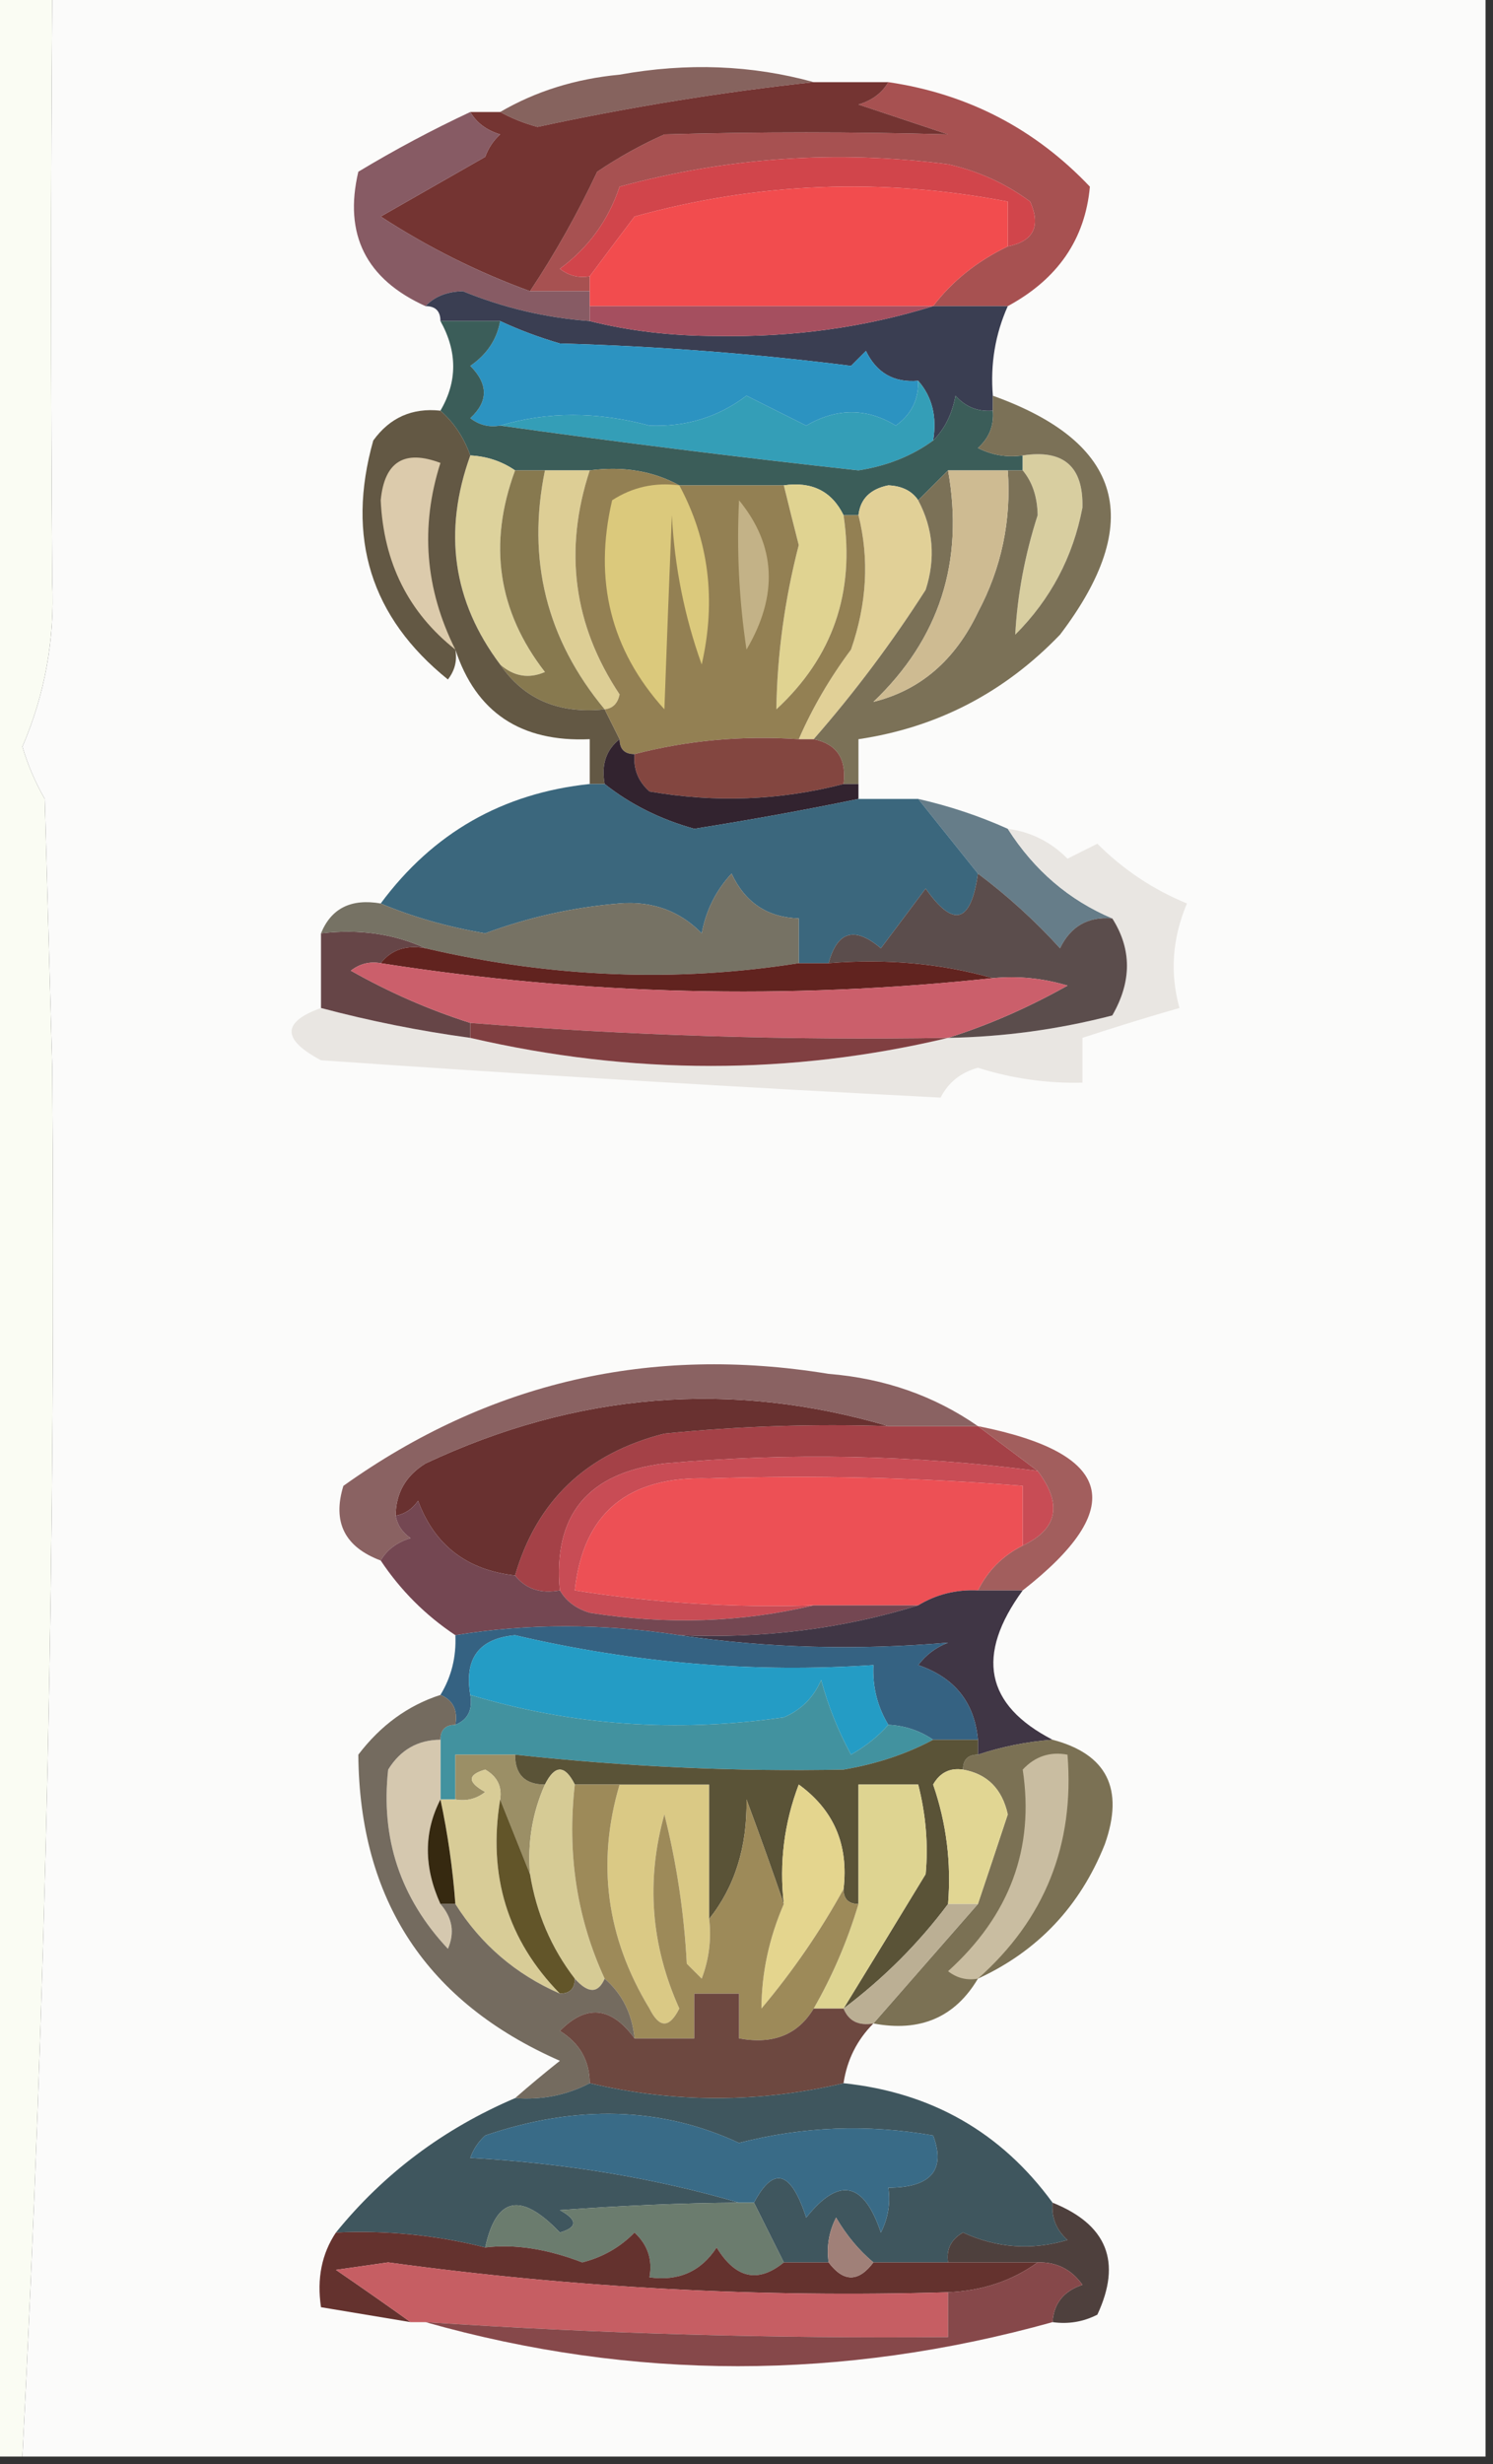 <?xml version="1.0" encoding="UTF-8"?>
<!DOCTYPE svg PUBLIC "-//W3C//DTD SVG 1.1//EN" "http://www.w3.org/Graphics/SVG/1.1/DTD/svg11.dtd">
<svg xmlns="http://www.w3.org/2000/svg" version="1.1" width="100px" height="165px" style="shape-rendering:geometricPrecision; text-rendering:geometricPrecision; image-rendering:optimizeQuality; fill-rule:evenodd; clip-rule:evenodd" xmlns:xlink="http://www.w3.org/1999/xlink">
<rect width="100%" height="100%" fill="#333333" stroke="none"/>
<g><path style="opacity:1" fill="#fafcf3" d="M -0.5,-0.5 C 0.833,-0.5 2.167,-0.5 3.5,-0.5C 3.403,12.669 3.403,25.835 3.5,39C 3.669,42.846 3.002,46.513 1.5,50C 1.862,51.225 2.362,52.391 3,53.5C 3.167,59.5 3.333,65.5 3.5,71.5C 3.758,102.587 3.091,133.587 1.5,164.5C 0.833,164.5 0.167,164.5 -0.5,164.5C -0.5,109.5 -0.5,54.5 -0.5,-0.5 Z"/></g>
<g><path style="opacity:1" fill="#fbfbfa" d="M 3.5,-0.5 C 35.5,-0.5 67.5,-0.5 99.5,-0.5C 99.5,54.5 99.5,109.5 99.5,164.5C 66.833,164.5 34.167,164.5 1.5,164.5C 3.091,133.587 3.758,102.587 3.5,71.5C 3.333,65.5 3.167,59.5 3,53.5C 2.362,52.391 1.862,51.225 1.5,50C 3.002,46.513 3.669,42.846 3.5,39C 3.403,25.835 3.403,12.669 3.5,-0.5 Z"/></g>
<g><path style="opacity:1" fill="#86635e" d="M 54.5,5.5 C 48.324,6.171 42.157,7.171 36,8.5C 35.098,8.257 34.265,7.923 33.5,7.5C 35.877,6.113 38.543,5.279 41.5,5C 46.02,4.186 50.354,4.353 54.5,5.5 Z"/></g>
<g><path style="opacity:1" fill="#a75151" d="M 59.5,5.5 C 64.814,6.285 69.314,8.618 73,12.5C 72.68,16.022 70.847,18.689 67.5,20.5C 65.833,20.5 64.167,20.5 62.5,20.5C 63.782,18.82 65.449,17.487 67.5,16.5C 69.225,16.157 69.725,15.158 69,13.5C 67.352,12.283 65.519,11.45 63.5,11C 56.039,10.037 48.705,10.537 41.5,12.5C 40.747,14.753 39.414,16.587 37.5,18C 38.094,18.464 38.761,18.631 39.5,18.5C 39.5,18.833 39.5,19.167 39.5,19.5C 38.167,19.5 36.833,19.5 35.5,19.5C 37.177,16.976 38.677,14.309 40,11.5C 41.419,10.54 42.919,9.707 44.5,9C 50.843,8.82 57.176,8.82 63.5,9C 61.5,8.333 59.5,7.667 57.5,7C 58.416,6.722 59.083,6.222 59.5,5.5 Z"/></g>
<g><path style="opacity:1" fill="#d1454b" d="M 67.5,16.5 C 67.5,15.5 67.5,14.5 67.5,13.5C 59.07,11.879 50.737,12.212 42.5,14.5C 41.476,15.852 40.476,17.185 39.5,18.5C 38.761,18.631 38.094,18.464 37.5,18C 39.414,16.587 40.747,14.753 41.5,12.5C 48.705,10.537 56.039,10.037 63.5,11C 65.519,11.45 67.352,12.283 69,13.5C 69.725,15.158 69.225,16.157 67.5,16.5 Z"/></g>
<g><path style="opacity:1" fill="#743432" d="M 54.5,5.5 C 56.167,5.5 57.833,5.5 59.5,5.5C 59.083,6.222 58.416,6.722 57.5,7C 59.5,7.667 61.5,8.333 63.5,9C 57.176,8.82 50.843,8.82 44.5,9C 42.919,9.707 41.419,10.54 40,11.5C 38.677,14.309 37.177,16.976 35.5,19.5C 31.976,18.214 28.643,16.548 25.5,14.5C 27.833,13.167 30.167,11.833 32.5,10.5C 32.709,9.914 33.043,9.414 33.5,9C 32.584,8.722 31.918,8.222 31.5,7.5C 32.167,7.5 32.833,7.5 33.5,7.5C 34.265,7.923 35.098,8.257 36,8.5C 42.157,7.171 48.324,6.171 54.5,5.5 Z"/></g>
<g><path style="opacity:1" fill="#875b64" d="M 31.5,7.5 C 31.918,8.222 32.584,8.722 33.5,9C 33.043,9.414 32.709,9.914 32.5,10.5C 30.167,11.833 27.833,13.167 25.5,14.5C 28.643,16.548 31.976,18.214 35.5,19.5C 36.833,19.5 38.167,19.5 39.5,19.5C 39.5,19.833 39.5,20.167 39.5,20.5C 39.5,20.833 39.5,21.167 39.5,21.5C 36.565,21.283 33.731,20.617 31,19.5C 29.93,19.528 29.097,19.861 28.5,20.5C 24.513,18.695 23.013,15.695 24,11.5C 26.448,10.027 28.948,8.693 31.5,7.5 Z"/></g>
<g><path style="opacity:1" fill="#f24c4e" d="M 67.5,16.5 C 65.449,17.487 63.782,18.82 62.5,20.5C 54.833,20.5 47.167,20.5 39.5,20.5C 39.5,20.167 39.5,19.833 39.5,19.5C 39.5,19.167 39.5,18.833 39.5,18.5C 40.476,17.185 41.476,15.852 42.5,14.5C 50.737,12.212 59.07,11.879 67.5,13.5C 67.5,14.5 67.5,15.5 67.5,16.5 Z"/></g>
<g><path style="opacity:1" fill="#3a3e52" d="M 28.5,20.5 C 29.097,19.861 29.93,19.528 31,19.5C 33.731,20.617 36.565,21.283 39.5,21.5C 42.146,22.164 44.979,22.498 48,22.5C 53.078,22.595 57.912,21.928 62.5,20.5C 64.167,20.5 65.833,20.5 67.5,20.5C 66.659,22.379 66.325,24.379 66.5,26.5C 66.5,26.833 66.5,27.167 66.5,27.5C 65.504,27.586 64.671,27.252 64,26.5C 63.768,27.738 63.268,28.738 62.5,29.5C 62.768,27.901 62.434,26.568 61.5,25.5C 59.876,25.64 58.71,24.973 58,23.5C 57.667,23.833 57.333,24.167 57,24.5C 50.581,23.687 44.081,23.187 37.5,23C 36.099,22.59 34.766,22.09 33.5,21.5C 32.167,21.5 30.833,21.5 29.5,21.5C 29.5,20.833 29.167,20.5 28.5,20.5 Z"/></g>
<g><path style="opacity:1" fill="#a54f5f" d="M 39.5,20.5 C 47.167,20.5 54.833,20.5 62.5,20.5C 57.912,21.928 53.078,22.595 48,22.5C 44.979,22.498 42.146,22.164 39.5,21.5C 39.5,21.167 39.5,20.833 39.5,20.5 Z"/></g>
<g><path style="opacity:1" fill="#2c93c1" d="M 33.5,21.5 C 34.766,22.09 36.099,22.59 37.5,23C 44.081,23.187 50.581,23.687 57,24.5C 57.333,24.167 57.667,23.833 58,23.5C 58.71,24.973 59.876,25.64 61.5,25.5C 61.539,26.756 61.039,27.756 60,28.5C 58.055,27.308 56.055,27.308 54,28.5C 52.667,27.833 51.333,27.167 50,26.5C 48.111,27.93 45.945,28.597 43.5,28.5C 39.991,27.553 36.658,27.553 33.5,28.5C 32.761,28.631 32.094,28.464 31.5,28C 32.711,26.887 32.711,25.72 31.5,24.5C 32.612,23.735 33.279,22.735 33.5,21.5 Z"/></g>
<g><path style="opacity:1" fill="#349eb7" d="M 61.5,25.5 C 62.434,26.568 62.768,27.901 62.5,29.5C 61.088,30.532 59.422,31.199 57.5,31.5C 49.44,30.617 41.44,29.617 33.5,28.5C 36.658,27.553 39.991,27.553 43.5,28.5C 45.945,28.597 48.111,27.93 50,26.5C 51.333,27.167 52.667,27.833 54,28.5C 56.055,27.308 58.055,27.308 60,28.5C 61.039,27.756 61.539,26.756 61.5,25.5 Z"/></g>
<g><path style="opacity:1" fill="#3b5d59" d="M 29.5,21.5 C 30.833,21.5 32.167,21.5 33.5,21.5C 33.279,22.735 32.612,23.735 31.5,24.5C 32.711,25.72 32.711,26.887 31.5,28C 32.094,28.464 32.761,28.631 33.5,28.5C 41.44,29.617 49.44,30.617 57.5,31.5C 59.422,31.199 61.088,30.532 62.5,29.5C 63.268,28.738 63.768,27.738 64,26.5C 64.671,27.252 65.504,27.586 66.5,27.5C 66.586,28.496 66.252,29.329 65.5,30C 66.448,30.483 67.448,30.649 68.5,30.5C 68.5,30.833 68.5,31.167 68.5,31.5C 68.167,31.5 67.833,31.5 67.5,31.5C 66.167,31.5 64.833,31.5 63.5,31.5C 62.833,32.167 62.167,32.833 61.5,33.5C 61.083,32.876 60.416,32.543 59.5,32.5C 58.287,32.747 57.62,33.414 57.5,34.5C 57.167,34.5 56.833,34.5 56.5,34.5C 55.713,32.896 54.38,32.229 52.5,32.5C 50.167,32.5 47.833,32.5 45.5,32.5C 43.735,31.539 41.735,31.205 39.5,31.5C 38.5,31.5 37.5,31.5 36.5,31.5C 35.833,31.5 35.167,31.5 34.5,31.5C 33.609,30.89 32.609,30.557 31.5,30.5C 31.068,29.291 30.401,28.291 29.5,27.5C 30.641,25.549 30.641,23.549 29.5,21.5 Z"/></g>
<g><path style="opacity:1" fill="#e1d097" d="M 61.5,33.5 C 62.511,35.402 62.678,37.402 62,39.5C 59.734,43.042 57.234,46.375 54.5,49.5C 54.167,49.5 53.833,49.5 53.5,49.5C 54.412,47.405 55.579,45.405 57,43.5C 58.065,40.427 58.232,37.427 57.5,34.5C 57.62,33.414 58.287,32.747 59.5,32.5C 60.416,32.543 61.083,32.876 61.5,33.5 Z"/></g>
<g><path style="opacity:1" fill="#d8cea0" d="M 68.5,31.5 C 68.5,31.167 68.5,30.833 68.5,30.5C 71.243,30.077 72.576,31.244 72.5,34C 71.87,37.296 70.37,40.13 68,42.5C 68.143,39.837 68.643,37.171 69.5,34.5C 69.481,33.274 69.147,32.274 68.5,31.5 Z"/></g>
<g><path style="opacity:1" fill="#ddce95" d="M 36.5,31.5 C 37.5,31.5 38.5,31.5 39.5,31.5C 37.742,36.859 38.409,41.859 41.5,46.5C 41.376,47.107 41.043,47.44 40.5,47.5C 36.607,42.813 35.274,37.48 36.5,31.5 Z"/></g>
<g><path style="opacity:1" fill="#ddd29c" d="M 31.5,30.5 C 32.609,30.557 33.609,30.89 34.5,31.5C 32.677,36.43 33.344,40.93 36.5,45C 35.423,45.47 34.423,45.303 33.5,44.5C 30.324,40.271 29.658,35.604 31.5,30.5 Z"/></g>
<g><path style="opacity:1" fill="#7b7157" d="M 66.5,26.5 C 75.227,29.626 76.727,34.959 71,42.5C 67.267,46.384 62.767,48.718 57.5,49.5C 57.5,50.5 57.5,51.5 57.5,52.5C 57.167,52.5 56.833,52.5 56.5,52.5C 56.715,50.821 56.048,49.821 54.5,49.5C 57.234,46.375 59.734,43.042 62,39.5C 62.678,37.402 62.511,35.402 61.5,33.5C 62.167,32.833 62.833,32.167 63.5,31.5C 64.59,37.613 62.923,42.779 58.5,47C 61.626,46.229 63.959,44.229 65.5,41C 67.078,38.032 67.745,34.865 67.5,31.5C 67.833,31.5 68.167,31.5 68.5,31.5C 69.147,32.274 69.481,33.274 69.5,34.5C 68.643,37.171 68.143,39.837 68,42.5C 70.37,40.13 71.87,37.296 72.5,34C 72.576,31.244 71.243,30.077 68.5,30.5C 67.448,30.649 66.448,30.483 65.5,30C 66.252,29.329 66.586,28.496 66.5,27.5C 66.5,27.167 66.5,26.833 66.5,26.5 Z"/></g>
<g><path style="opacity:1" fill="#87794f" d="M 34.5,31.5 C 35.167,31.5 35.833,31.5 36.5,31.5C 35.274,37.48 36.607,42.813 40.5,47.5C 37.423,47.821 35.09,46.821 33.5,44.5C 34.423,45.303 35.423,45.47 36.5,45C 33.344,40.93 32.677,36.43 34.5,31.5 Z"/></g>
<g><path style="opacity:1" fill="#e0d391" d="M 52.5,32.5 C 54.38,32.229 55.713,32.896 56.5,34.5C 57.273,39.684 55.773,44.017 52,47.5C 52.054,43.832 52.554,40.166 53.5,36.5C 53.154,35.151 52.821,33.818 52.5,32.5 Z"/></g>
<g><path style="opacity:1" fill="#635844" d="M 29.5,27.5 C 30.401,28.291 31.068,29.291 31.5,30.5C 29.658,35.604 30.324,40.271 33.5,44.5C 35.09,46.821 37.423,47.821 40.5,47.5C 40.833,48.167 41.167,48.833 41.5,49.5C 40.596,50.209 40.263,51.209 40.5,52.5C 40.167,52.5 39.833,52.5 39.5,52.5C 39.5,51.5 39.5,50.5 39.5,49.5C 34.884,49.706 31.884,47.706 30.5,43.5C 30.631,44.239 30.464,44.906 30,45.5C 24.838,41.341 23.171,36.008 25,29.5C 26.11,27.963 27.61,27.297 29.5,27.5 Z"/></g>
<g><path style="opacity:1" fill="#dccbac" d="M 30.5,43.5 C 27.358,41.017 25.692,37.684 25.5,33.5C 25.747,30.919 27.08,30.085 29.5,31C 28.137,35.273 28.47,39.44 30.5,43.5 Z"/></g>
<g><path style="opacity:1" fill="#938053" d="M 39.5,31.5 C 41.735,31.205 43.735,31.539 45.5,32.5C 47.833,32.5 50.167,32.5 52.5,32.5C 52.821,33.818 53.154,35.151 53.5,36.5C 52.554,40.166 52.054,43.832 52,47.5C 55.773,44.017 57.273,39.684 56.5,34.5C 56.833,34.5 57.167,34.5 57.5,34.5C 58.232,37.427 58.065,40.427 57,43.5C 55.579,45.405 54.412,47.405 53.5,49.5C 49.731,49.244 46.064,49.577 42.5,50.5C 41.833,50.5 41.5,50.167 41.5,49.5C 41.167,48.833 40.833,48.167 40.5,47.5C 41.043,47.44 41.376,47.107 41.5,46.5C 38.409,41.859 37.742,36.859 39.5,31.5 Z"/></g>
<g><path style="opacity:1" fill="#dbc97c" d="M 45.5,32.5 C 47.481,36.183 47.981,40.183 47,44.5C 45.847,41.289 45.18,37.956 45,34.5C 44.82,38.924 44.653,43.257 44.5,47.5C 40.911,43.534 39.744,38.867 41,33.5C 42.356,32.62 43.856,32.286 45.5,32.5 Z"/></g>
<g><path style="opacity:1" fill="#c3b287" d="M 49.5,33.5 C 51.978,36.53 52.145,39.863 50,43.5C 49.502,40.183 49.335,36.85 49.5,33.5 Z"/></g>
<g><path style="opacity:1" fill="#cebb92" d="M 63.5,31.5 C 64.833,31.5 66.167,31.5 67.5,31.5C 67.745,34.865 67.078,38.032 65.5,41C 63.959,44.229 61.626,46.229 58.5,47C 62.923,42.779 64.59,37.613 63.5,31.5 Z"/></g>
<g><path style="opacity:1" fill="#834640" d="M 53.5,49.5 C 53.833,49.5 54.167,49.5 54.5,49.5C 56.048,49.821 56.715,50.821 56.5,52.5C 52.253,53.602 47.92,53.768 43.5,53C 42.748,52.329 42.414,51.496 42.5,50.5C 46.064,49.577 49.731,49.244 53.5,49.5 Z"/></g>
<g><path style="opacity:1" fill="#32232f" d="M 41.5,49.5 C 41.5,50.167 41.833,50.5 42.5,50.5C 42.414,51.496 42.748,52.329 43.5,53C 47.92,53.768 52.253,53.602 56.5,52.5C 56.833,52.5 57.167,52.5 57.5,52.5C 57.5,52.833 57.5,53.167 57.5,53.5C 53.969,54.23 50.303,54.896 46.5,55.5C 44.22,54.864 42.22,53.864 40.5,52.5C 40.263,51.209 40.596,50.209 41.5,49.5 Z"/></g>
<g><path style="opacity:1" fill="#667d89" d="M 61.5,53.5 C 63.579,53.971 65.579,54.637 67.5,55.5C 69.269,58.277 71.602,60.277 74.5,61.5C 72.876,61.36 71.71,62.027 71,63.5C 69.322,61.655 67.489,59.988 65.5,58.5C 64.167,56.833 62.833,55.167 61.5,53.5 Z"/></g>
<g><path style="opacity:1" fill="#3b677d" d="M 39.5,52.5 C 39.833,52.5 40.167,52.5 40.5,52.5C 42.22,53.864 44.22,54.864 46.5,55.5C 50.303,54.896 53.969,54.23 57.5,53.5C 58.833,53.5 60.167,53.5 61.5,53.5C 62.833,55.167 64.167,56.833 65.5,58.5C 65.033,61.826 63.866,62.159 62,59.5C 61,60.833 60,62.167 59,63.5C 57.243,62.015 56.077,62.348 55.5,64.5C 54.833,64.5 54.167,64.5 53.5,64.5C 53.5,63.5 53.5,62.5 53.5,61.5C 51.408,61.439 49.908,60.439 49,58.5C 47.956,59.623 47.29,60.956 47,62.5C 45.527,60.993 43.693,60.326 41.5,60.5C 38.41,60.752 35.41,61.419 32.5,62.5C 29.971,62.071 27.638,61.404 25.5,60.5C 28.994,55.78 33.66,53.113 39.5,52.5 Z"/></g>
<g><path style="opacity:1" fill="#e9e6e2" d="M 67.5,55.5 C 69.044,55.703 70.378,56.37 71.5,57.5C 72.167,57.167 72.833,56.833 73.5,56.5C 75.234,58.234 77.234,59.568 79.5,60.5C 78.518,62.834 78.351,65.168 79,67.5C 77.101,68.038 74.934,68.705 72.5,69.5C 72.5,70.5 72.5,71.5 72.5,72.5C 70.115,72.557 67.782,72.223 65.5,71.5C 64.353,71.818 63.519,72.484 63,73.5C 49.217,72.796 35.384,71.962 21.5,71C 18.875,69.607 18.875,68.441 21.5,67.5C 24.789,68.374 28.123,69.04 31.5,69.5C 42.315,72.007 52.982,72.007 63.5,69.5C 67.22,69.436 70.886,68.936 74.5,68C 75.811,65.727 75.811,63.56 74.5,61.5C 71.602,60.277 69.269,58.277 67.5,55.5 Z"/></g>
<g><path style="opacity:1" fill="#664547" d="M 21.5,62.5 C 24.059,62.198 26.393,62.532 28.5,63.5C 27.209,63.263 26.209,63.596 25.5,64.5C 24.761,64.369 24.094,64.536 23.5,65C 26.072,66.454 28.739,67.621 31.5,68.5C 31.5,68.833 31.5,69.167 31.5,69.5C 28.123,69.04 24.789,68.374 21.5,67.5C 21.5,65.833 21.5,64.167 21.5,62.5 Z"/></g>
<g><path style="opacity:1" fill="#767264" d="M 53.5,64.5 C 45.254,65.801 36.921,65.467 28.5,63.5C 26.393,62.532 24.059,62.198 21.5,62.5C 22.183,60.824 23.517,60.157 25.5,60.5C 27.638,61.404 29.971,62.071 32.5,62.5C 35.41,61.419 38.41,60.752 41.5,60.5C 43.693,60.326 45.527,60.993 47,62.5C 47.29,60.956 47.956,59.623 49,58.5C 49.908,60.439 51.408,61.439 53.5,61.5C 53.5,62.5 53.5,63.5 53.5,64.5 Z"/></g>
<g><path style="opacity:1" fill="#5b4d4c" d="M 65.5,58.5 C 67.489,59.988 69.322,61.655 71,63.5C 71.71,62.027 72.876,61.36 74.5,61.5C 75.811,63.56 75.811,65.727 74.5,68C 70.886,68.936 67.22,69.436 63.5,69.5C 66.212,68.641 68.878,67.475 71.5,66C 69.866,65.507 68.199,65.34 66.5,65.5C 63.038,64.518 59.371,64.185 55.5,64.5C 56.077,62.348 57.243,62.015 59,63.5C 60,62.167 61,60.833 62,59.5C 63.866,62.159 65.033,61.826 65.5,58.5 Z"/></g>
<g><path style="opacity:1" fill="#61231f" d="M 25.5,64.5 C 26.209,63.596 27.209,63.263 28.5,63.5C 36.921,65.467 45.254,65.801 53.5,64.5C 54.167,64.5 54.833,64.5 55.5,64.5C 59.371,64.185 63.038,64.518 66.5,65.5C 52.796,66.968 39.13,66.635 25.5,64.5 Z"/></g>
<g><path style="opacity:1" fill="#cb5f6b" d="M 25.5,64.5 C 39.13,66.635 52.796,66.968 66.5,65.5C 68.199,65.34 69.866,65.507 71.5,66C 68.878,67.475 66.212,68.641 63.5,69.5C 52.81,69.678 42.143,69.345 31.5,68.5C 28.739,67.621 26.072,66.454 23.5,65C 24.094,64.536 24.761,64.369 25.5,64.5 Z"/></g>
<g><path style="opacity:1" fill="#803f41" d="M 31.5,69.5 C 31.5,69.167 31.5,68.833 31.5,68.5C 42.143,69.345 52.81,69.678 63.5,69.5C 52.982,72.007 42.315,72.007 31.5,69.5 Z"/></g>
<g><path style="opacity:1" fill="#a44147" d="M 59.5,95.5 C 61.5,95.5 63.5,95.5 65.5,95.5C 66.833,96.5 68.167,97.5 69.5,98.5C 61.202,97.426 52.868,97.26 44.5,98C 39.365,98.628 37.032,101.461 37.5,106.5C 36.209,106.737 35.209,106.404 34.5,105.5C 35.952,100.491 39.285,97.324 44.5,96C 49.489,95.501 54.489,95.334 59.5,95.5 Z"/></g>
<g><path style="opacity:1" fill="#693130" d="M 59.5,95.5 C 54.489,95.334 49.489,95.501 44.5,96C 39.285,97.324 35.952,100.491 34.5,105.5C 31.273,105.144 29.106,103.477 28,100.5C 27.617,101.056 27.117,101.389 26.5,101.5C 26.511,99.983 27.177,98.816 28.5,98C 38.643,93.238 48.976,92.404 59.5,95.5 Z"/></g>
<g><path style="opacity:1" fill="#c84c55" d="M 69.5,98.5 C 71.18,100.726 70.847,102.393 68.5,103.5C 68.5,102.167 68.5,100.833 68.5,99.5C 61.499,98.939 54.499,98.772 47.5,99C 42.053,98.825 39.053,101.325 38.5,106.5C 43.787,107.342 49.12,107.676 54.5,107.5C 49.684,108.65 44.684,108.816 39.5,108C 38.584,107.722 37.917,107.222 37.5,106.5C 37.032,101.461 39.365,98.628 44.5,98C 52.868,97.26 61.202,97.426 69.5,98.5 Z"/></g>
<g><path style="opacity:1" fill="#8a6262" d="M 65.5,95.5 C 63.5,95.5 61.5,95.5 59.5,95.5C 48.976,92.404 38.643,93.238 28.5,98C 27.177,98.816 26.511,99.983 26.5,101.5C 26.611,102.117 26.944,102.617 27.5,103C 26.584,103.278 25.918,103.778 25.5,104.5C 23.086,103.594 22.253,101.928 23,99.5C 32.746,92.549 43.579,90.049 55.5,92C 59.245,92.302 62.578,93.469 65.5,95.5 Z"/></g>
<g><path style="opacity:1" fill="#a25e5d" d="M 65.5,95.5 C 74.586,97.295 75.586,100.961 68.5,106.5C 67.5,106.5 66.5,106.5 65.5,106.5C 66.167,105.167 67.167,104.167 68.5,103.5C 70.847,102.393 71.18,100.726 69.5,98.5C 68.167,97.5 66.833,96.5 65.5,95.5 Z"/></g>
<g><path style="opacity:1" fill="#ed5055" d="M 68.5,103.5 C 67.167,104.167 66.167,105.167 65.5,106.5C 64.041,106.433 62.708,106.766 61.5,107.5C 59.167,107.5 56.833,107.5 54.5,107.5C 49.12,107.676 43.787,107.342 38.5,106.5C 39.053,101.325 42.053,98.825 47.5,99C 54.499,98.772 61.499,98.939 68.5,99.5C 68.5,100.833 68.5,102.167 68.5,103.5 Z"/></g>
<g><path style="opacity:1" fill="#744752" d="M 34.5,105.5 C 35.209,106.404 36.209,106.737 37.5,106.5C 37.917,107.222 38.584,107.722 39.5,108C 44.684,108.816 49.684,108.65 54.5,107.5C 56.833,107.5 59.167,107.5 61.5,107.5C 56.417,109.078 51.084,109.745 45.5,109.5C 40.327,108.707 35.327,108.707 30.5,109.5C 28.5,108.167 26.833,106.5 25.5,104.5C 25.918,103.778 26.584,103.278 27.5,103C 26.944,102.617 26.611,102.117 26.5,101.5C 27.117,101.389 27.617,101.056 28,100.5C 29.106,103.477 31.273,105.144 34.5,105.5 Z"/></g>
<g><path style="opacity:1" fill="#403645" d="M 65.5,106.5 C 66.5,106.5 67.5,106.5 68.5,106.5C 65.329,110.844 65.995,114.177 70.5,116.5C 68.784,116.629 67.117,116.962 65.5,117.5C 65.5,117.167 65.5,116.833 65.5,116.5C 65.273,114.003 63.94,112.336 61.5,111.5C 62.025,110.808 62.692,110.308 63.5,110C 57.344,110.528 51.344,110.361 45.5,109.5C 51.084,109.745 56.417,109.078 61.5,107.5C 62.708,106.766 64.041,106.433 65.5,106.5 Z"/></g>
<g><path style="opacity:1" fill="#356282" d="M 45.5,109.5 C 51.344,110.361 57.344,110.528 63.5,110C 62.692,110.308 62.025,110.808 61.5,111.5C 63.94,112.336 65.273,114.003 65.5,116.5C 64.5,116.5 63.5,116.5 62.5,116.5C 61.609,115.89 60.609,115.557 59.5,115.5C 58.766,114.292 58.433,112.959 58.5,111.5C 50.483,112.04 42.483,111.373 34.5,109.5C 32.085,109.719 31.085,111.052 31.5,113.5C 31.672,114.492 31.338,115.158 30.5,115.5C 30.672,114.508 30.338,113.842 29.5,113.5C 30.234,112.292 30.567,110.959 30.5,109.5C 35.327,108.707 40.327,108.707 45.5,109.5 Z"/></g>
<g><path style="opacity:1" fill="#249cc5" d="M 59.5,115.5 C 58.828,116.267 57.995,116.934 57,117.5C 56.138,115.913 55.471,114.246 55,112.5C 54.5,113.667 53.667,114.5 52.5,115C 45.297,116.046 38.297,115.546 31.5,113.5C 31.085,111.052 32.085,109.719 34.5,109.5C 42.483,111.373 50.483,112.04 58.5,111.5C 58.433,112.959 58.766,114.292 59.5,115.5 Z"/></g>
<g><path style="opacity:1" fill="#42929f" d="M 59.5,115.5 C 60.609,115.557 61.609,115.89 62.5,116.5C 60.717,117.455 58.717,118.122 56.5,118.5C 49.334,118.647 42.001,118.313 34.5,117.5C 33.167,117.5 31.833,117.5 30.5,117.5C 30.5,118.5 30.5,119.5 30.5,120.5C 30.167,120.5 29.833,120.5 29.5,120.5C 29.5,119.167 29.5,117.833 29.5,116.5C 29.5,115.833 29.833,115.5 30.5,115.5C 31.338,115.158 31.672,114.492 31.5,113.5C 38.297,115.546 45.297,116.046 52.5,115C 53.667,114.5 54.5,113.667 55,112.5C 55.471,114.246 56.138,115.913 57,117.5C 57.995,116.934 58.828,116.267 59.5,115.5 Z"/></g>
<g><path style="opacity:1" fill="#9b8f66" d="M 34.5,117.5 C 34.5,118.833 35.167,119.5 36.5,119.5C 35.659,121.379 35.325,123.379 35.5,125.5C 34.833,123.833 34.167,122.167 33.5,120.5C 33.631,119.624 33.297,118.957 32.5,118.5C 31.304,118.846 31.304,119.346 32.5,120C 31.906,120.464 31.239,120.631 30.5,120.5C 30.5,119.5 30.5,118.5 30.5,117.5C 31.833,117.5 33.167,117.5 34.5,117.5 Z"/></g>
<g><path style="opacity:1" fill="#7b7154" d="M 70.5,116.5 C 74.146,117.462 75.313,119.795 74,123.5C 72.345,127.654 69.511,130.654 65.5,132.5C 63.964,135.092 61.63,136.092 58.5,135.5C 60.833,132.833 63.167,130.167 65.5,127.5C 66.162,125.53 66.828,123.53 67.5,121.5C 67.121,119.787 66.121,118.787 64.5,118.5C 64.5,117.833 64.833,117.5 65.5,117.5C 67.117,116.962 68.784,116.629 70.5,116.5 Z"/></g>
<g><path style="opacity:1" fill="#d5c8af" d="M 29.5,116.5 C 29.5,117.833 29.5,119.167 29.5,120.5C 28.377,122.688 28.377,125.021 29.5,127.5C 30.303,128.423 30.47,129.423 30,130.5C 26.82,127.112 25.487,123.112 26,118.5C 26.816,117.177 27.983,116.511 29.5,116.5 Z"/></g>
<g><path style="opacity:1" fill="#d8cc97" d="M 33.5,120.5 C 32.664,125.594 33.998,129.927 37.5,133.5C 34.547,132.213 32.214,130.213 30.5,127.5C 30.326,125.139 29.993,122.806 29.5,120.5C 29.833,120.5 30.167,120.5 30.5,120.5C 31.239,120.631 31.906,120.464 32.5,120C 31.304,119.346 31.304,118.846 32.5,118.5C 33.297,118.957 33.631,119.624 33.5,120.5 Z"/></g>
<g><path style="opacity:1" fill="#dac985" d="M 41.5,119.5 C 43.5,119.5 45.5,119.5 47.5,119.5C 47.5,122.5 47.5,125.5 47.5,128.5C 47.657,129.873 47.49,131.207 47,132.5C 46.667,132.167 46.333,131.833 46,131.5C 45.824,128.118 45.324,124.785 44.5,121.5C 43.261,125.929 43.594,130.263 45.5,134.5C 44.833,135.833 44.167,135.833 43.5,134.5C 40.613,129.747 39.946,124.747 41.5,119.5 Z"/></g>
<g><path style="opacity:1" fill="#5a5337" d="M 62.5,116.5 C 63.5,116.5 64.5,116.5 65.5,116.5C 65.5,116.833 65.5,117.167 65.5,117.5C 64.833,117.5 64.5,117.833 64.5,118.5C 63.624,118.369 62.957,118.702 62.5,119.5C 63.393,122.084 63.726,124.751 63.5,127.5C 61.527,130.139 59.194,132.473 56.5,134.5C 58.311,131.556 60.144,128.556 62,125.5C 62.181,123.512 62.014,121.512 61.5,119.5C 60.167,119.5 58.833,119.5 57.5,119.5C 57.5,122.167 57.5,124.833 57.5,127.5C 56.833,127.5 56.5,127.167 56.5,126.5C 56.849,123.537 55.849,121.204 53.5,119.5C 52.52,122.086 52.187,124.753 52.5,127.5C 51.736,125.26 50.902,122.927 50,120.5C 50.053,123.675 49.22,126.342 47.5,128.5C 47.5,125.5 47.5,122.5 47.5,119.5C 45.5,119.5 43.5,119.5 41.5,119.5C 40.5,119.5 39.5,119.5 38.5,119.5C 37.833,118.167 37.167,118.167 36.5,119.5C 35.167,119.5 34.5,118.833 34.5,117.5C 42.001,118.313 49.334,118.647 56.5,118.5C 58.717,118.122 60.717,117.455 62.5,116.5 Z"/></g>
<g><path style="opacity:1" fill="#e1d693" d="M 64.5,118.5 C 66.121,118.787 67.121,119.787 67.5,121.5C 66.828,123.53 66.162,125.53 65.5,127.5C 64.833,127.5 64.167,127.5 63.5,127.5C 63.726,124.751 63.393,122.084 62.5,119.5C 62.957,118.702 63.624,118.369 64.5,118.5 Z"/></g>
<g><path style="opacity:1" fill="#c9bda1" d="M 65.5,132.5 C 64.761,132.631 64.094,132.464 63.5,132C 67.633,128.264 69.3,123.764 68.5,118.5C 69.325,117.614 70.325,117.281 71.5,117.5C 71.983,123.528 69.983,128.528 65.5,132.5 Z"/></g>
<g><path style="opacity:1" fill="#362910" d="M 29.5,120.5 C 29.993,122.806 30.326,125.139 30.5,127.5C 30.167,127.5 29.833,127.5 29.5,127.5C 28.377,125.021 28.377,122.688 29.5,120.5 Z"/></g>
<g><path style="opacity:1" fill="#e4d58e" d="M 56.5,126.5 C 54.94,129.332 53.106,131.998 51,134.5C 51.011,132.115 51.511,129.782 52.5,127.5C 52.187,124.753 52.52,122.086 53.5,119.5C 55.849,121.204 56.849,123.537 56.5,126.5 Z"/></g>
<g><path style="opacity:1" fill="#ded491" d="M 56.5,134.5 C 55.833,134.5 55.167,134.5 54.5,134.5C 55.758,132.313 56.758,129.98 57.5,127.5C 57.5,124.833 57.5,122.167 57.5,119.5C 58.833,119.5 60.167,119.5 61.5,119.5C 62.014,121.512 62.181,123.512 62,125.5C 60.144,128.556 58.311,131.556 56.5,134.5 Z"/></g>
<g><path style="opacity:1" fill="#d6cb95" d="M 38.5,119.5 C 37.975,124.14 38.642,128.473 40.5,132.5C 40.062,133.506 39.396,133.506 38.5,132.5C 36.925,130.453 35.925,128.119 35.5,125.5C 35.325,123.379 35.659,121.379 36.5,119.5C 37.167,118.167 37.833,118.167 38.5,119.5 Z"/></g>
<g><path style="opacity:1" fill="#625529" d="M 33.5,120.5 C 34.167,122.167 34.833,123.833 35.5,125.5C 35.925,128.119 36.925,130.453 38.5,132.5C 38.5,133.167 38.167,133.5 37.5,133.5C 33.998,129.927 32.664,125.594 33.5,120.5 Z"/></g>
<g><path style="opacity:1" fill="#9d8a59" d="M 38.5,119.5 C 39.5,119.5 40.5,119.5 41.5,119.5C 39.946,124.747 40.613,129.747 43.5,134.5C 44.167,135.833 44.833,135.833 45.5,134.5C 43.594,130.263 43.261,125.929 44.5,121.5C 45.324,124.785 45.824,128.118 46,131.5C 46.333,131.833 46.667,132.167 47,132.5C 47.49,131.207 47.657,129.873 47.5,128.5C 49.22,126.342 50.053,123.675 50,120.5C 50.902,122.927 51.736,125.26 52.5,127.5C 51.511,129.782 51.011,132.115 51,134.5C 53.106,131.998 54.94,129.332 56.5,126.5C 56.5,127.167 56.833,127.5 57.5,127.5C 56.758,129.98 55.758,132.313 54.5,134.5C 53.448,136.256 51.781,136.923 49.5,136.5C 49.5,135.5 49.5,134.5 49.5,133.5C 48.5,133.5 47.5,133.5 46.5,133.5C 46.5,134.5 46.5,135.5 46.5,136.5C 45.167,136.5 43.833,136.5 42.5,136.5C 42.34,134.847 41.674,133.514 40.5,132.5C 38.642,128.473 37.975,124.14 38.5,119.5 Z"/></g>
<g><path style="opacity:1" fill="#bbaf94" d="M 63.5,127.5 C 64.167,127.5 64.833,127.5 65.5,127.5C 63.167,130.167 60.833,132.833 58.5,135.5C 57.508,135.672 56.842,135.338 56.5,134.5C 59.194,132.473 61.527,130.139 63.5,127.5 Z"/></g>
<g><path style="opacity:1" fill="#746b5f" d="M 29.5,113.5 C 30.338,113.842 30.672,114.508 30.5,115.5C 29.833,115.5 29.5,115.833 29.5,116.5C 27.983,116.511 26.816,117.177 26,118.5C 25.487,123.112 26.82,127.112 30,130.5C 30.47,129.423 30.303,128.423 29.5,127.5C 29.833,127.5 30.167,127.5 30.5,127.5C 32.214,130.213 34.547,132.213 37.5,133.5C 38.167,133.5 38.5,133.167 38.5,132.5C 39.396,133.506 40.062,133.506 40.5,132.5C 41.674,133.514 42.34,134.847 42.5,136.5C 40.94,134.365 39.273,134.198 37.5,136C 38.823,136.816 39.489,137.983 39.5,139.5C 37.958,140.301 36.291,140.634 34.5,140.5C 35.429,139.685 36.429,138.852 37.5,138C 28.578,134.078 24.078,127.245 24,117.5C 25.5,115.531 27.333,114.198 29.5,113.5 Z"/></g>
<g><path style="opacity:1" fill="#6d4840" d="M 54.5,134.5 C 55.167,134.5 55.833,134.5 56.5,134.5C 56.842,135.338 57.508,135.672 58.5,135.5C 57.4,136.605 56.733,137.938 56.5,139.5C 50.833,140.833 45.167,140.833 39.5,139.5C 39.489,137.983 38.823,136.816 37.5,136C 39.273,134.198 40.94,134.365 42.5,136.5C 43.833,136.5 45.167,136.5 46.5,136.5C 46.5,135.5 46.5,134.5 46.5,133.5C 47.5,133.5 48.5,133.5 49.5,133.5C 49.5,134.5 49.5,135.5 49.5,136.5C 51.781,136.923 53.448,136.256 54.5,134.5 Z"/></g>
<g><path style="opacity:1" fill="#3f565e" d="M 39.5,139.5 C 45.167,140.833 50.833,140.833 56.5,139.5C 62.396,140.122 67.062,142.789 70.5,147.5C 70.414,148.496 70.748,149.329 71.5,150C 69.101,150.711 66.768,150.544 64.5,149.5C 63.703,149.957 63.369,150.624 63.5,151.5C 61.833,151.5 60.167,151.5 58.5,151.5C 57.531,150.691 56.698,149.691 56,148.5C 55.517,149.448 55.35,150.448 55.5,151.5C 54.5,151.5 53.5,151.5 52.5,151.5C 51.833,150.167 51.167,148.833 50.5,147.5C 51.815,145.024 52.982,145.358 54,148.5C 56.19,145.751 57.857,146.085 59,149.5C 59.483,148.552 59.65,147.552 59.5,146.5C 62.361,146.487 63.361,145.321 62.5,143C 58.11,142.228 53.777,142.394 49.5,143.5C 44.291,141.078 38.625,140.911 32.5,143C 32.043,143.414 31.709,143.914 31.5,144.5C 37.889,144.861 43.889,145.861 49.5,147.5C 45.738,147.525 41.738,147.692 37.5,148C 38.696,148.654 38.696,149.154 37.5,149.5C 34.901,146.766 33.234,147.099 32.5,150.5C 29.236,149.676 25.902,149.342 22.5,149.5C 25.702,145.552 29.702,142.552 34.5,140.5C 36.291,140.634 37.958,140.301 39.5,139.5 Z"/></g>
<g><path style="opacity:1" fill="#396b87" d="M 50.5,147.5 C 50.167,147.5 49.833,147.5 49.5,147.5C 43.889,145.861 37.889,144.861 31.5,144.5C 31.709,143.914 32.043,143.414 32.5,143C 38.625,140.911 44.291,141.078 49.5,143.5C 53.777,142.394 58.11,142.228 62.5,143C 63.361,145.321 62.361,146.487 59.5,146.5C 59.65,147.552 59.483,148.552 59,149.5C 57.857,146.085 56.19,145.751 54,148.5C 52.982,145.358 51.815,145.024 50.5,147.5 Z"/></g>
<g><path style="opacity:1" fill="#6b7c6e" d="M 49.5,147.5 C 49.833,147.5 50.167,147.5 50.5,147.5C 51.167,148.833 51.833,150.167 52.5,151.5C 50.77,152.912 49.27,152.578 48,150.5C 46.951,152.107 45.451,152.773 43.5,152.5C 43.719,151.325 43.386,150.325 42.5,149.5C 41.532,150.489 40.365,151.156 39,151.5C 36.648,150.594 34.481,150.26 32.5,150.5C 33.234,147.099 34.901,146.766 37.5,149.5C 38.696,149.154 38.696,148.654 37.5,148C 41.738,147.692 45.738,147.525 49.5,147.5 Z"/></g>
<g><path style="opacity:1" fill="#4e403d" d="M 70.5,147.5 C 74.152,148.968 75.152,151.468 73.5,155C 72.552,155.483 71.552,155.649 70.5,155.5C 70.577,154.25 71.244,153.417 72.5,153C 71.756,151.961 70.756,151.461 69.5,151.5C 67.5,151.5 65.5,151.5 63.5,151.5C 63.369,150.624 63.703,149.957 64.5,149.5C 66.768,150.544 69.101,150.711 71.5,150C 70.748,149.329 70.414,148.496 70.5,147.5 Z"/></g>
<g><path style="opacity:1" fill="#64322e" d="M 22.5,149.5 C 25.902,149.342 29.236,149.676 32.5,150.5C 34.481,150.26 36.648,150.594 39,151.5C 40.365,151.156 41.532,150.489 42.5,149.5C 43.386,150.325 43.719,151.325 43.5,152.5C 45.451,152.773 46.951,152.107 48,150.5C 49.27,152.578 50.77,152.912 52.5,151.5C 53.5,151.5 54.5,151.5 55.5,151.5C 56.5,152.833 57.5,152.833 58.5,151.5C 60.167,151.5 61.833,151.5 63.5,151.5C 65.5,151.5 67.5,151.5 69.5,151.5C 67.786,152.738 65.786,153.405 63.5,153.5C 50.939,153.87 38.439,153.203 26,151.5C 24.833,151.667 23.667,151.833 22.5,152C 24.233,153.189 25.9,154.356 27.5,155.5C 25.5,155.167 23.5,154.833 21.5,154.5C 21.215,152.585 21.549,150.919 22.5,149.5 Z"/></g>
<g><path style="opacity:1" fill="#a08078" d="M 58.5,151.5 C 57.5,152.833 56.5,152.833 55.5,151.5C 55.35,150.448 55.517,149.448 56,148.5C 56.698,149.691 57.531,150.691 58.5,151.5 Z"/></g>
<g><path style="opacity:1" fill="#c65e63" d="M 63.5,153.5 C 63.5,154.5 63.5,155.5 63.5,156.5C 51.817,156.602 40.15,156.269 28.5,155.5C 28.167,155.5 27.833,155.5 27.5,155.5C 25.9,154.356 24.233,153.189 22.5,152C 23.667,151.833 24.833,151.667 26,151.5C 38.439,153.203 50.939,153.87 63.5,153.5 Z"/></g>
<g><path style="opacity:1" fill="#86484a" d="M 69.5,151.5 C 70.756,151.461 71.756,151.961 72.5,153C 71.244,153.417 70.577,154.25 70.5,155.5C 56.4,159.434 42.4,159.434 28.5,155.5C 40.15,156.269 51.817,156.602 63.5,156.5C 63.5,155.5 63.5,154.5 63.5,153.5C 65.786,153.405 67.786,152.738 69.5,151.5 Z"/></g>
</svg>
